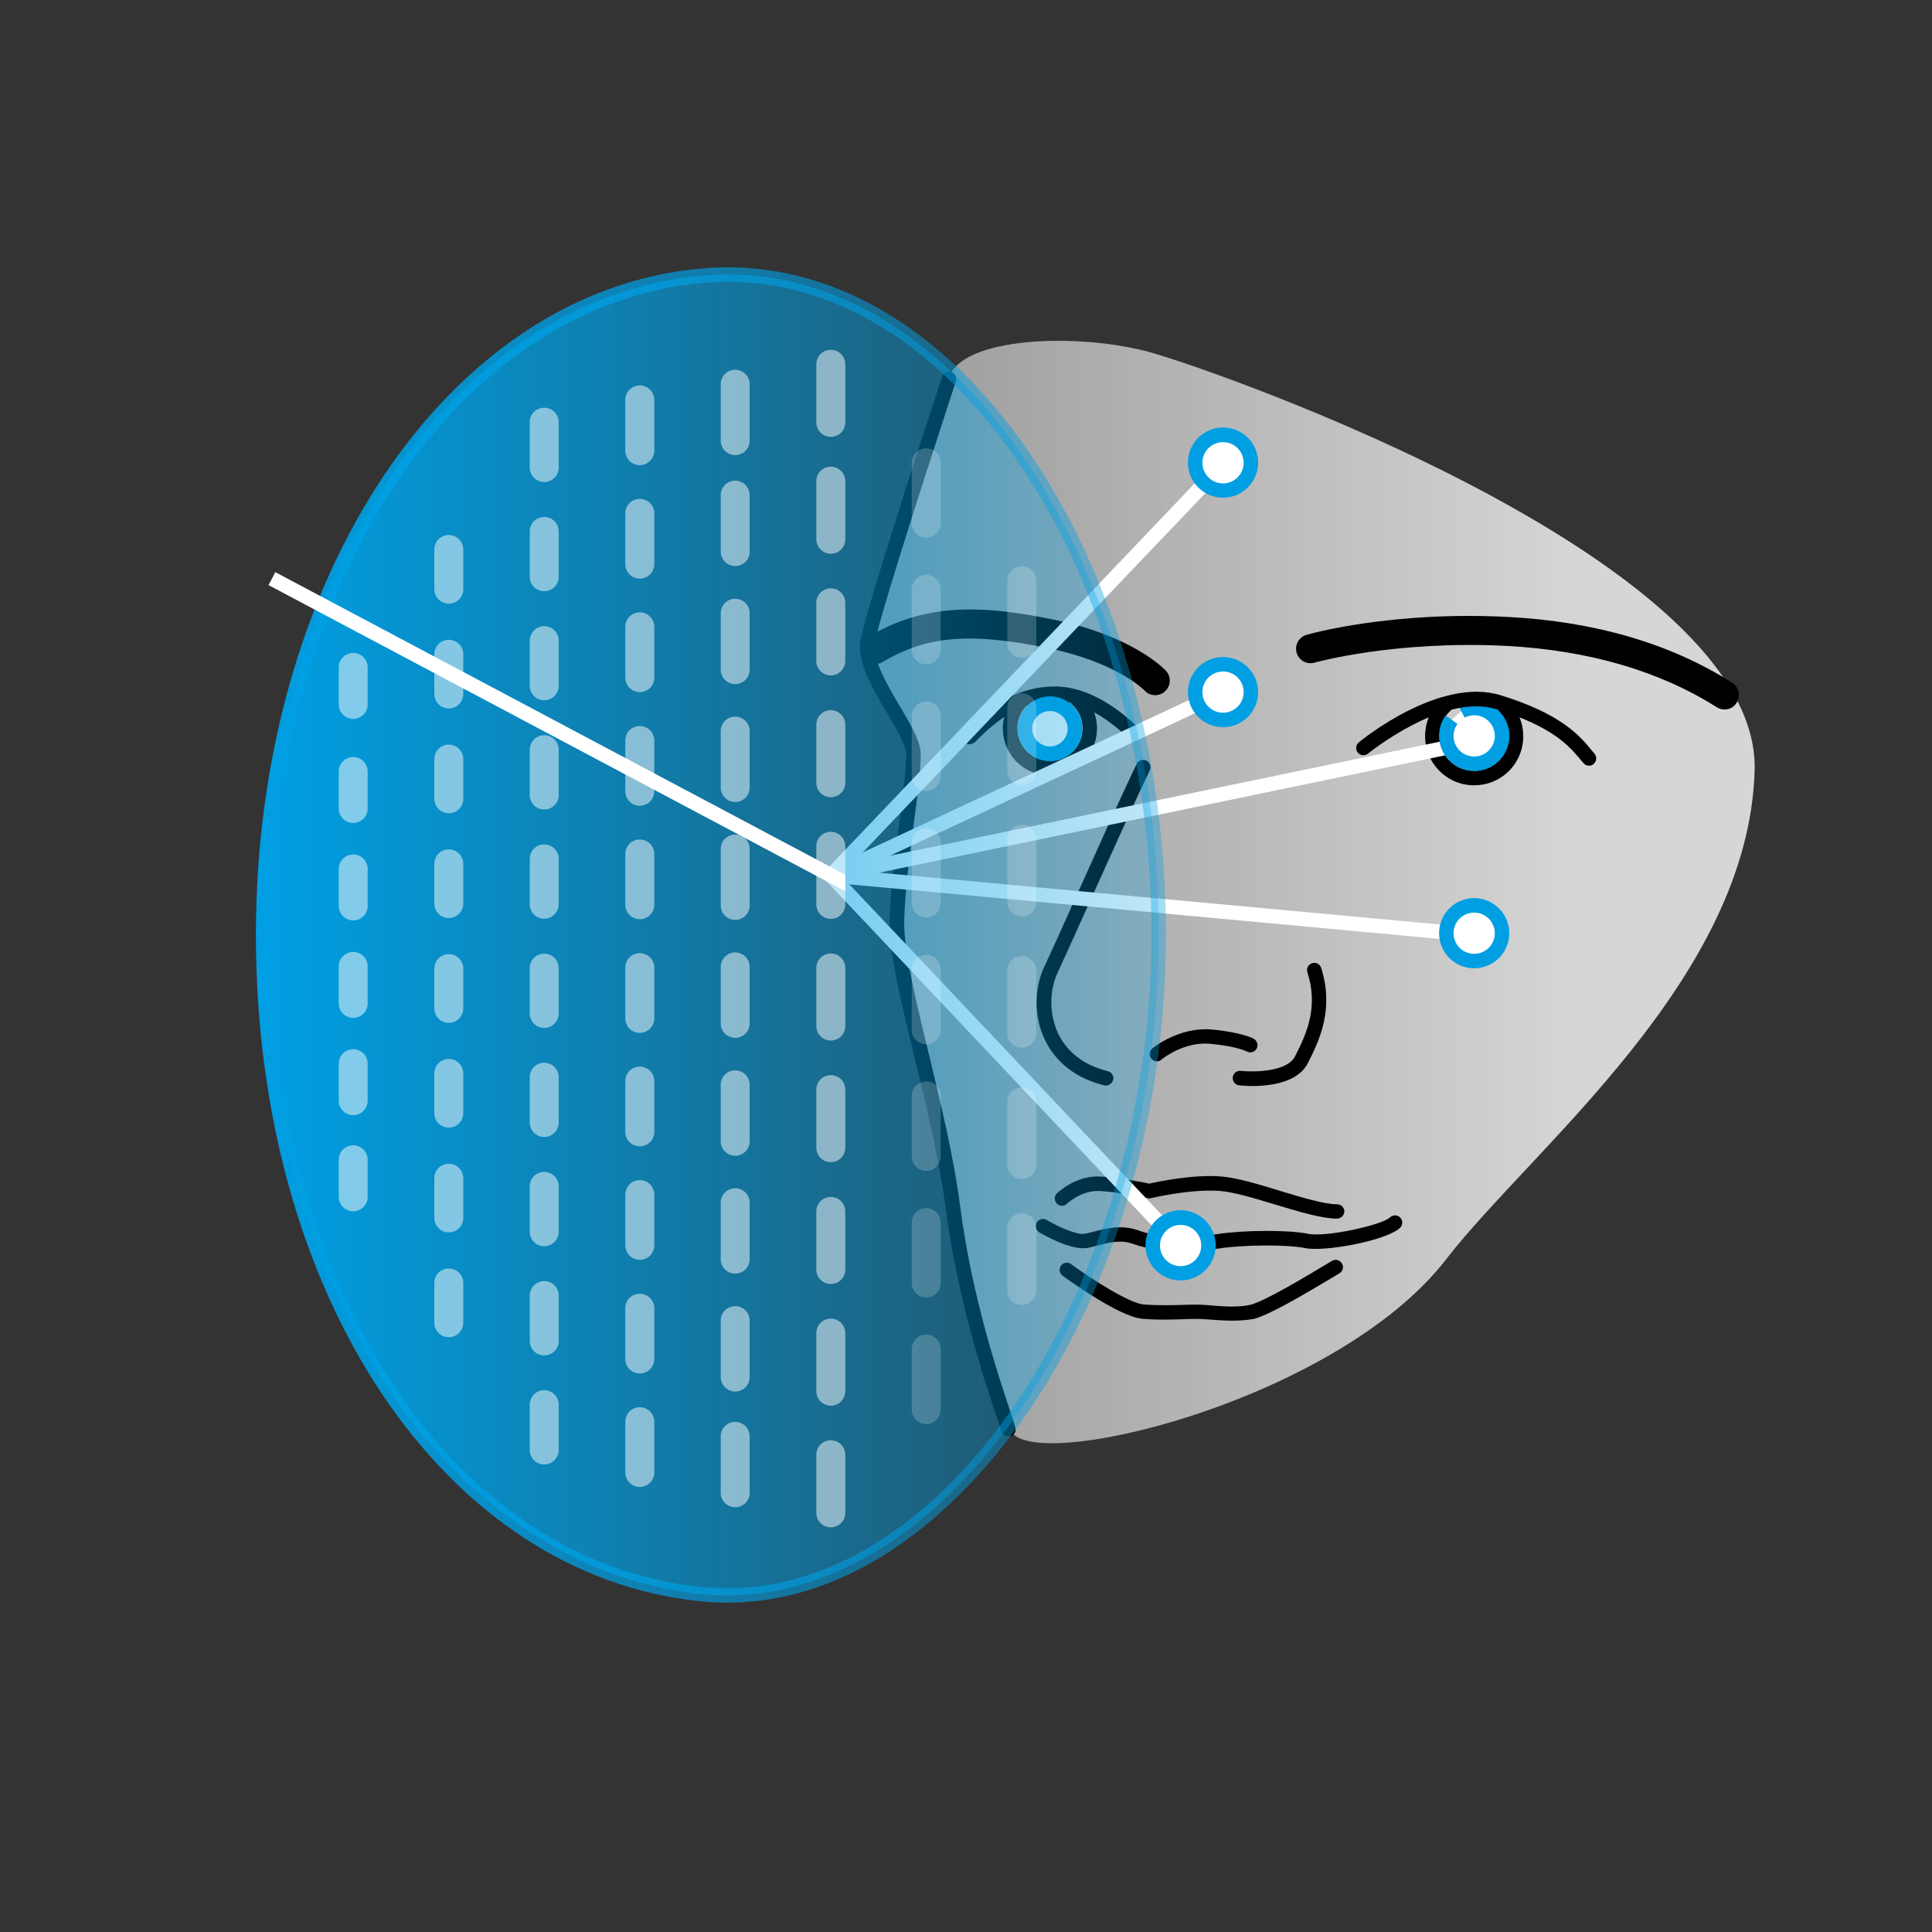 <?xml version="1.0" encoding="utf-8"?>
<!-- Generator: Adobe Illustrator 23.0.3, SVG Export Plug-In . SVG Version: 6.00 Build 0)  -->
<svg version="1.1" id="Ebene_1" xmlns="http://www.w3.org/2000/svg" xmlns:xlink="http://www.w3.org/1999/xlink" x="0px" y="0px"
	 viewBox="0 0 113.39 113.39" style="enable-background:new 0 0 113.39 113.39;" xml:space="preserve">
<rect x="0" y="0" width="113.39" height="113.39" fill="#333333" stroke="none"/>
<style type="text/css">
	.st0{opacity:0.8;}
	.st1{fill:url(#SVGID_1_);}
	.st2{fill:#FFFFFF;}
	.st3{fill:#009FE3;}
	.st4{fill:url(#SVGID_2_);}
	.st5{fill:url(#SVGID_3_);}
	.st6{opacity:0.2;}
	.st7{opacity:0.5;}
</style>
<g class="st0">
	
		<linearGradient id="SVGID_1_" gradientUnits="userSpaceOnUse" x1="50.858" y1="61.536" x2="102.983" y2="61.536" gradientTransform="matrix(1 0 0 -1 0 113.89)">
		<stop  offset="0" style="stop-color:#B3B3B3"/>
		<stop  offset="0.807" style="stop-color:#FFFFFF"/>
	</linearGradient>
	<path class="st1" d="M59.28,83.87c-0.44-1.36-2.56-6.75-3.37-12.98c-0.81-6.24-3.4-13.59-3.3-16.94c0.1-3.35,1.07-8.37,0.96-9.79
		c-0.1-1.42-2.99-4.62-2.69-6.49c0.3-1.88,4.8-15.44,4.8-15.44c0.66-2.48,7.65-2.72,11.84-1.55s35.81,12.29,35.46,24.54
		S89.91,67.4,84.88,73.9C78.39,82.31,60.17,86.64,59.28,83.87z"/>
</g>
<g>
	<path d="M86.52,46.09c-0.03,0-0.07,0-0.1,0c-0.77-0.03-1.48-0.35-2.01-0.92c-1.08-1.16-1.02-2.99,0.14-4.08
		c0.17-0.16,0.44-0.15,0.6,0.02c0.16,0.17,0.15,0.44-0.02,0.6c-0.82,0.76-0.87,2.05-0.1,2.88c0.37,0.4,0.87,0.63,1.42,0.65
		c0.55,0.02,1.06-0.17,1.46-0.54c0.82-0.76,0.87-2.05,0.1-2.88c-0.16-0.17-0.15-0.44,0.02-0.6s0.44-0.15,0.6,0.02
		c1.08,1.16,1.02,2.99-0.14,4.08C87.95,45.82,87.25,46.09,86.52,46.09z"/>
	<path d="M61.61,45.52c-0.69,0-1.35-0.26-1.86-0.73c-1.12-1.03-1.2-2.78-0.17-3.9c0.16-0.17,0.43-0.19,0.6-0.03s0.18,0.43,0.03,0.6
		c-0.71,0.78-0.66,1.99,0.12,2.7c0.38,0.34,0.87,0.52,1.38,0.5c0.51-0.02,0.98-0.24,1.33-0.62c0.71-0.78,0.66-1.99-0.12-2.7
		c-0.17-0.16-0.18-0.43-0.03-0.6c0.16-0.17,0.43-0.19,0.6-0.03c1.12,1.03,1.2,2.78,0.17,3.9c-0.5,0.54-1.18,0.86-1.92,0.89
		C61.7,45.52,61.66,45.52,61.61,45.52z"/>
	<path d="M56.89,43.68c-0.11,0-0.22-0.04-0.3-0.12c-0.17-0.17-0.17-0.44,0-0.6c0.93-0.93,2.67-2.67,5.33-2.67
		c2.59,0,4.78,2.33,4.88,2.43c0.16,0.17,0.15,0.44-0.02,0.6s-0.44,0.15-0.6-0.02c-0.02-0.02-2.04-2.16-4.25-2.16
		c-2.3,0-3.82,1.52-4.72,2.43C57.11,43.63,57,43.68,56.89,43.68z"/>
	<path d="M67.8,40.8c-0.23,0-0.46-0.09-0.62-0.27c-0.04-0.04-1.64-1.66-5.66-2.49c-4.58-0.94-7.12-0.73-9.71,0.81
		c-0.4,0.24-0.92,0.11-1.17-0.29c-0.24-0.4-0.11-0.93,0.29-1.17c3.39-2.02,6.69-1.89,10.93-1.02c4.65,0.96,6.49,2.91,6.57,3
		c0.32,0.35,0.29,0.88-0.05,1.2C68.21,40.73,68,40.8,67.8,40.8z"/>
	<path d="M101.22,41.64c-0.16,0-0.31-0.04-0.46-0.13c-3.36-2.13-7.51-3.34-12.32-3.6c-6.59-0.34-11.24,0.97-11.29,0.98
		c-0.45,0.13-0.92-0.13-1.05-0.58s0.13-0.92,0.58-1.05c0.2-0.06,4.99-1.41,11.84-1.05c5.11,0.27,9.53,1.56,13.14,3.86
		c0.4,0.25,0.51,0.78,0.26,1.17C101.78,41.5,101.5,41.64,101.22,41.64z"/>
	<path d="M64.91,63.71c-0.03,0-0.07,0-0.1-0.01c-2.07-0.51-3.04-1.74-3.49-2.68c-0.64-1.34-0.64-2.99-0.02-4.31
		c0.39-0.82,1.1-2.4,1.92-4.23c1.19-2.65,2.53-5.65,3.49-7.64c0.1-0.21,0.35-0.3,0.57-0.2c0.21,0.1,0.3,0.35,0.2,0.57
		c-0.95,1.99-2.29,4.98-3.48,7.62c-0.82,1.83-1.54,3.42-1.92,4.24c-0.51,1.08-0.5,2.48,0.02,3.58c0.53,1.11,1.54,1.88,2.92,2.22
		c0.23,0.06,0.37,0.29,0.31,0.51C65.27,63.58,65.1,63.71,64.91,63.71z"/>
	<path d="M67.9,62.29c-0.12,0-0.24-0.05-0.33-0.16c-0.15-0.18-0.12-0.45,0.06-0.6c0.06-0.05,1.57-1.26,3.45-1.11
		c1.77,0.16,2.44,0.51,2.51,0.55c0.2,0.12,0.27,0.38,0.16,0.58c-0.12,0.21-0.38,0.27-0.58,0.16c0,0-0.59-0.31-2.16-0.45
		c-1.55-0.14-2.82,0.91-2.84,0.92C68.09,62.26,68,62.29,67.9,62.29z"/>
	<path d="M73.48,63.74c-0.38,0-0.66-0.03-0.75-0.04c-0.23-0.02-0.4-0.23-0.38-0.47c0.02-0.23,0.24-0.41,0.47-0.38
		c0.73,0.08,2.71,0.07,3.18-0.84c0.72-1.4,1.38-2.93,0.73-4.95c-0.07-0.22,0.05-0.46,0.28-0.53c0.22-0.07,0.46,0.05,0.53,0.28
		c0.74,2.33-0.02,4.11-0.79,5.6C76.16,63.56,74.48,63.74,73.48,63.74z"/>
	<path d="M69.44,73.42c-1.06,0-2.13-0.12-2.86-0.39c-0.78-0.3-1.48-0.11-2.16,0.07c-0.21,0.05-0.41,0.11-0.6,0.14
		c-0.92,0.17-2.51-0.73-2.82-0.91c-0.2-0.12-0.27-0.38-0.15-0.58c0.12-0.2,0.38-0.27,0.58-0.15c0.66,0.39,1.78,0.9,2.24,0.81
		c0.17-0.03,0.35-0.08,0.54-0.13c0.73-0.19,1.65-0.43,2.68-0.04c1.09,0.42,3.16,0.41,4.55,0.19c1.55-0.24,4.19-0.25,5.32-0.02
		c1.06,0.22,4.35-0.51,4.82-0.96c0.17-0.16,0.44-0.16,0.6,0.01c0.16,0.17,0.16,0.44-0.01,0.6c-0.76,0.74-4.4,1.43-5.58,1.19
		c-1.04-0.21-3.58-0.2-5.02,0.02C70.93,73.36,70.19,73.42,69.44,73.42z"/>
	<path d="M78.46,71.52c-0.88,0-2.21-0.4-3.6-0.82c-1.19-0.36-2.41-0.73-3.24-0.8c-1.74-0.14-4.05,0.42-4.07,0.42l-0.1,0.02
		l-0.1-0.02c-0.02,0-1.65-0.37-2.86-0.42c-1.05-0.03-1.86,0.73-1.86,0.74c-0.17,0.17-0.44,0.17-0.6,0c-0.17-0.17-0.17-0.44,0-0.6
		c0.04-0.04,1.09-1.05,2.5-0.99c1.13,0.04,2.54,0.34,2.92,0.42c0.48-0.11,2.56-0.56,4.25-0.42c0.92,0.08,2.19,0.46,3.42,0.84
		c1.28,0.39,2.6,0.79,3.36,0.79c0.23,0,0.42,0.19,0.42,0.42S78.7,71.52,78.46,71.52z"/>
	<path d="M72.31,77.51c-0.49,0-0.97-0.04-1.38-0.07c-0.54-0.04-0.79-0.04-1.29-0.02c-0.7,0.02-1.65,0.06-2.59-0.02
		c-1.35-0.11-4.36-2.29-4.69-2.53c-0.19-0.14-0.23-0.41-0.09-0.59c0.14-0.19,0.41-0.23,0.59-0.09c1.2,0.88,3.42,2.3,4.26,2.37
		c0.89,0.07,1.82,0.04,2.5,0.02c0.54-0.02,0.81-0.02,1.38,0.03c0.71,0.06,1.67,0.14,2.38-0.03c0.84-0.2,3.4-1.74,4.36-2.32L78.18,74
		c0.2-0.12,0.46-0.05,0.58,0.16c0.12,0.2,0.05,0.46-0.16,0.58l-0.42,0.25c-1.8,1.08-3.75,2.21-4.6,2.42
		C73.18,77.48,72.74,77.51,72.31,77.51z"/>
	<path d="M59.18,84.3c-0.18,0-0.35-0.12-0.41-0.3c-0.07-0.22-0.17-0.55-0.32-0.97c-0.73-2.21-2.26-6.82-2.94-12.08
		c-0.38-2.89-1.15-6.09-1.84-8.91c-0.82-3.36-1.52-6.26-1.46-8.1c0.05-1.76,0.34-3.94,0.59-5.87c0.22-1.66,0.42-3.23,0.38-3.87
		c-0.04-0.5-0.58-1.42-1.1-2.31c-0.84-1.42-1.79-3.04-1.58-4.28c0.31-1.89,4.61-14.95,4.79-15.5c0.07-0.22,0.31-0.34,0.54-0.27
		c0.22,0.07,0.34,0.31,0.27,0.54c-0.04,0.14-4.46,13.55-4.76,15.37c-0.15,0.94,0.71,2.41,1.48,3.71c0.62,1.06,1.17,1.98,1.21,2.68
		c0.05,0.73-0.14,2.19-0.38,4.04c-0.25,1.91-0.53,4.07-0.58,5.79c-0.05,1.73,0.64,4.58,1.44,7.88c0.69,2.84,1.47,6.06,1.85,9
		c0.67,5.17,2.18,9.73,2.91,11.92c0.14,0.43,0.25,0.77,0.32,1s-0.06,0.46-0.29,0.53C59.26,84.29,59.22,84.3,59.18,84.3z"/>
</g>
<path class="st2" d="M48.76,51.8c-0.2,0-0.37-0.14-0.42-0.34c-0.05-0.23,0.1-0.46,0.33-0.5l37.76-7.83c0.23-0.04,0.46,0.1,0.5,0.33
	c0.05,0.23-0.1,0.46-0.33,0.5l-37.76,7.83C48.82,51.79,48.79,51.8,48.76,51.8z"/>
<path class="st2" d="M69.29,73.52c-0.11,0-0.23-0.04-0.31-0.13L48.45,51.66c-0.16-0.17-0.15-0.44,0.02-0.6
	c0.17-0.16,0.44-0.15,0.6,0.02L69.6,72.8c0.16,0.17,0.15,0.44-0.02,0.6C69.5,73.48,69.39,73.52,69.29,73.52z"/>
<path class="st2" d="M48.76,51.8c-0.11,0-0.21-0.04-0.29-0.12c-0.17-0.16-0.18-0.43-0.01-0.6l23.02-24.14
	c0.16-0.17,0.43-0.18,0.6-0.01c0.17,0.16,0.18,0.43,0.01,0.6L49.07,51.67C48.98,51.75,48.87,51.8,48.76,51.8z"/>
<path class="st2" d="M86.64,55.3c-0.01,0-0.03,0-0.04,0l-37.88-3.5c-0.23-0.02-0.41-0.23-0.38-0.46s0.23-0.41,0.46-0.38l37.88,3.5
	c0.23,0.02,0.41,0.23,0.38,0.46C87.04,55.13,86.86,55.3,86.64,55.3z"/>
<path class="st2" d="M48.76,51.8c-0.16,0-0.31-0.09-0.39-0.25c-0.1-0.21-0.01-0.47,0.21-0.56L71.6,40.24
	c0.21-0.1,0.47-0.01,0.57,0.21c0.1,0.21,0.01,0.47-0.21,0.56L48.94,51.76C48.88,51.78,48.82,51.8,48.76,51.8z"/>
<g>
	<path class="st2" d="M85.77,41.74c0.23-0.12,0.48-0.19,0.76-0.19c0.9,0,1.63,0.73,1.63,1.63s-0.73,1.63-1.63,1.63
		c-0.9,0-1.63-0.73-1.63-1.63c0-0.36,0.11-0.68,0.31-0.95"/>
	<path class="st3" d="M86.52,45.25c-1.14,0-2.06-0.92-2.06-2.06c0-0.44,0.13-0.85,0.39-1.2l0.69,0.5c-0.15,0.21-0.23,0.45-0.23,0.7
		c0,0.67,0.54,1.21,1.21,1.21s1.21-0.54,1.21-1.21s-0.54-1.21-1.21-1.21c-0.2,0-0.39,0.05-0.56,0.14l-0.39-0.75
		c0.29-0.15,0.62-0.23,0.96-0.23c1.13,0,2.06,0.92,2.06,2.06C88.58,44.32,87.66,45.25,86.52,45.25z"/>
</g>
<g>
	<circle class="st2" cx="61.62" cy="42.78" r="1.47"/>
	<path class="st3" d="M61.62,44.67c-1.04,0-1.89-0.85-1.89-1.9s0.85-1.9,1.89-1.9s1.89,0.85,1.89,1.9S62.66,44.67,61.62,44.67z
		 M61.62,41.73c-0.58,0-1.04,0.47-1.04,1.04s0.47,1.04,1.04,1.04s1.04-0.47,1.04-1.04S62.19,41.73,61.62,41.73z"/>
</g>
<g>
	<circle class="st2" cx="86.52" cy="54.77" r="1.63"/>
	<path class="st3" d="M86.52,56.83c-1.14,0-2.06-0.92-2.06-2.06c0-1.13,0.92-2.06,2.06-2.06c1.13,0,2.06,0.92,2.06,2.06
		C88.58,55.91,87.65,56.83,86.52,56.83z M86.52,53.56c-0.67,0-1.21,0.54-1.21,1.21s0.54,1.21,1.21,1.21s1.21-0.54,1.21-1.21
		S87.18,53.56,86.52,53.56z"/>
</g>
<g>
	<circle class="st2" cx="71.78" cy="40.62" r="1.63"/>
	<path class="st3" d="M71.78,42.68c-1.14,0-2.06-0.92-2.06-2.06c0-1.14,0.92-2.06,2.06-2.06c1.13,0,2.06,0.92,2.06,2.06
		C73.84,41.76,72.92,42.68,71.78,42.68z M71.78,39.41c-0.67,0-1.21,0.54-1.21,1.21s0.54,1.21,1.21,1.21s1.21-0.54,1.21-1.21
		S72.45,39.41,71.78,39.41z"/>
</g>
<g>
	<circle class="st2" cx="71.78" cy="27.16" r="1.63"/>
	<path class="st3" d="M71.78,29.21c-1.14,0-2.06-0.92-2.06-2.06s0.92-2.06,2.06-2.06c1.13,0,2.06,0.92,2.06,2.06
		S72.92,29.21,71.78,29.21z M71.78,25.95c-0.67,0-1.21,0.54-1.21,1.21s0.54,1.21,1.21,1.21s1.21-0.54,1.21-1.21
		S72.45,25.95,71.78,25.95z"/>
</g>
<g>
	<circle class="st2" cx="69.29" cy="73.09" r="1.63"/>
	<path class="st3" d="M69.29,75.15c-1.14,0-2.06-0.92-2.06-2.06s0.92-2.06,2.06-2.06c1.13,0,2.06,0.92,2.06,2.06
		S70.42,75.15,69.29,75.15z M69.29,71.89c-0.67,0-1.21,0.54-1.21,1.21s0.54,1.21,1.21,1.21s1.21-0.54,1.21-1.21
		S69.96,71.89,69.29,71.89z"/>
</g>
<g>
	
		<linearGradient id="SVGID_2_" gradientUnits="userSpaceOnUse" x1="15.45" y1="59.016" x2="68.01" y2="59.016" gradientTransform="matrix(1 0 0 -1 0 113.89)">
		<stop  offset="0" style="stop-color:#009FE3"/>
		<stop  offset="1" style="stop-color:#009FE3;stop-opacity:0.25"/>
	</linearGradient>
	<path class="st4" d="M68.01,54.87c0,21.37-12.76,40.11-26.83,38.69c-14.42-1.45-25.73-17.32-25.73-38.69s11.3-37.38,25.73-38.69
		C56.12,14.83,68.01,33.5,68.01,54.87z"/>
	
		<linearGradient id="SVGID_3_" gradientUnits="userSpaceOnUse" x1="15.02" y1="59.015" x2="68.43" y2="59.015" gradientTransform="matrix(1 0 0 -1 0 113.89)">
		<stop  offset="0" style="stop-color:#009FE3"/>
		<stop  offset="1" style="stop-color:#009FE3;stop-opacity:0.35"/>
	</linearGradient>
	<path class="st5" d="M42.68,94.06c-0.52,0-1.03-0.03-1.55-0.08C26,92.46,15.02,76.01,15.02,54.87c0-20.95,11.23-37.77,26.12-39.11
		c5.19-0.47,10.25,1.41,14.66,5.44c7.79,7.12,12.63,20.02,12.63,33.67c0,13.53-5.02,26.47-13.09,33.77
		C51.4,92.21,47.05,94.06,42.68,94.06z M42.69,16.54c-0.49,0-0.98,0.02-1.47,0.07c-14.45,1.31-25.35,17.76-25.35,38.27
		c0,20.7,10.66,36.79,25.35,38.27c4.64,0.46,9.32-1.31,13.55-5.13c7.78-7.04,12.81-20.05,12.81-33.14
		c0-13.42-4.74-26.08-12.36-33.05C51.42,18.35,47.11,16.54,42.69,16.54z"/>
</g>
<g class="st6">
	<path class="st2" d="M54.36,31.56c-0.47,0-0.85-0.38-0.85-0.85v-3.55c0-0.47,0.38-0.85,0.85-0.85s0.85,0.38,0.85,0.85v3.55
		C55.21,31.18,54.83,31.56,54.36,31.56z"/>
	<g>
		<path class="st2" d="M54.36,38.99c-0.47,0-0.85-0.38-0.85-0.85v-3.55c0-0.47,0.38-0.85,0.85-0.85s0.85,0.38,0.85,0.85v3.55
			C55.21,38.61,54.83,38.99,54.36,38.99z"/>
		<path class="st2" d="M54.36,46.42c-0.47,0-0.85-0.38-0.85-0.85v-3.55c0-0.47,0.38-0.85,0.85-0.85s0.85,0.38,0.85,0.85v3.55
			C55.21,46.04,54.83,46.42,54.36,46.42z"/>
		<path class="st2" d="M54.36,53.85c-0.47,0-0.85-0.38-0.85-0.85v-3.55c0-0.47,0.38-0.85,0.85-0.85s0.85,0.38,0.85,0.85V53
			C55.21,53.47,54.83,53.85,54.36,53.85z"/>
		<path class="st2" d="M54.36,61.29c-0.47,0-0.85-0.38-0.85-0.85v-3.55c0-0.47,0.38-0.85,0.85-0.85s0.85,0.38,0.85,0.85v3.55
			C55.21,60.9,54.83,61.29,54.36,61.29z"/>
		<path class="st2" d="M54.36,68.72c-0.47,0-0.85-0.38-0.85-0.85v-3.55c0-0.47,0.38-0.85,0.85-0.85s0.85,0.38,0.85,0.85v3.55
			C55.21,68.34,54.83,68.72,54.36,68.72z"/>
		<path class="st2" d="M54.36,76.15c-0.47,0-0.85-0.38-0.85-0.85v-3.55c0-0.47,0.38-0.85,0.85-0.85s0.85,0.38,0.85,0.85v3.55
			C55.21,75.77,54.83,76.15,54.36,76.15z"/>
	</g>
	<path class="st2" d="M54.36,83.58c-0.47,0-0.85-0.38-0.85-0.85v-3.55c0-0.47,0.38-0.85,0.85-0.85s0.85,0.38,0.85,0.85v3.55
		C55.21,83.2,54.83,83.58,54.36,83.58z"/>
</g>
<g class="st6">
	<g>
		<path class="st2" d="M59.97,46.07c-0.47,0-0.85-0.38-0.85-0.85v-3.68c0-0.47,0.38-0.85,0.85-0.85s0.85,0.38,0.85,0.85v3.68
			C60.82,45.69,60.44,46.07,59.97,46.07z"/>
		<path class="st2" d="M59.97,38.61c-0.47,0-0.85-0.38-0.85-0.85v-3.68c0-0.47,0.38-0.85,0.85-0.85s0.85,0.38,0.85,0.85v3.68
			C60.82,38.23,60.44,38.61,59.97,38.61z"/>
		<path class="st2" d="M59.97,53.78c-0.47,0-0.85-0.38-0.85-0.85v-3.68c0-0.47,0.38-0.85,0.85-0.85s0.85,0.38,0.85,0.85v3.68
			C60.82,53.4,60.44,53.78,59.97,53.78z"/>
		<path class="st2" d="M59.97,61.49c-0.47,0-0.85-0.38-0.85-0.85v-3.68c0-0.47,0.38-0.85,0.85-0.85s0.85,0.38,0.85,0.85v3.68
			C60.82,61.11,60.44,61.49,59.97,61.49z"/>
		<path class="st2" d="M59.97,69.2c-0.47,0-0.85-0.38-0.85-0.85v-3.68c0-0.47,0.38-0.85,0.85-0.85s0.85,0.38,0.85,0.85v3.68
			C60.82,68.82,60.44,69.2,59.97,69.2z"/>
		<path class="st2" d="M59.97,76.59c-0.47,0-0.85-0.38-0.85-0.85v-3.68c0-0.47,0.38-0.85,0.85-0.85s0.85,0.38,0.85,0.85v3.68
			C60.82,76.21,60.44,76.59,59.97,76.59z"/>
	</g>
</g>
<g class="st7">
	<g>
		<path class="st2" d="M43.15,33.22c-0.47,0-0.85-0.38-0.85-0.85v-3.31c0-0.47,0.38-0.85,0.85-0.85S44,28.6,44,29.07v3.31
			C44,32.84,43.62,33.22,43.15,33.22z"/>
		<path class="st2" d="M43.15,26.71c-0.47,0-0.85-0.38-0.85-0.85v-3.31c0-0.47,0.38-0.85,0.85-0.85S44,22.09,44,22.56v3.31
			C44,26.33,43.62,26.71,43.15,26.71z"/>
		<g>
			<path class="st2" d="M43.15,40.15c-0.47,0-0.85-0.38-0.85-0.85v-3.31c0-0.47,0.38-0.85,0.85-0.85S44,35.52,44,35.99v3.31
				C44,39.76,43.62,40.15,43.15,40.15z"/>
			<path class="st2" d="M43.15,47.07c-0.47,0-0.85-0.38-0.85-0.85v-3.31c0-0.47,0.38-0.85,0.85-0.85S44,42.44,44,42.91v3.31
				C44,46.69,43.62,47.07,43.15,47.07z"/>
			<path class="st2" d="M43.15,53.99c-0.47,0-0.85-0.38-0.85-0.85v-3.31c0-0.47,0.38-0.85,0.85-0.85S44,49.36,44,49.83v3.31
				C44,53.61,43.62,53.99,43.15,53.99z"/>
			<path class="st2" d="M43.15,60.91c-0.47,0-0.85-0.38-0.85-0.85v-3.31c0-0.47,0.38-0.85,0.85-0.85S44,56.28,44,56.75v3.31
				C44,60.53,43.62,60.91,43.15,60.91z"/>
			<path class="st2" d="M43.15,67.83c-0.47,0-0.85-0.38-0.85-0.85v-3.31c0-0.47,0.38-0.85,0.85-0.85S44,63.2,44,63.67v3.31
				C44,67.45,43.62,67.83,43.15,67.83z"/>
			<path class="st2" d="M43.15,74.75c-0.47,0-0.85-0.38-0.85-0.85v-3.31c0-0.47,0.38-0.85,0.85-0.85S44,70.12,44,70.59v3.31
				C44,74.37,43.62,74.75,43.15,74.75z"/>
		</g>
		<path class="st2" d="M43.15,81.67c-0.47,0-0.85-0.38-0.85-0.85v-3.31c0-0.47,0.38-0.85,0.85-0.85S44,77.04,44,77.51v3.31
			C44,81.29,43.62,81.67,43.15,81.67z"/>
		<path class="st2" d="M43.15,88.46c-0.47,0-0.85-0.38-0.85-0.85V84.3c0-0.47,0.38-0.85,0.85-0.85S44,83.84,44,84.31v3.31
			C44,88.08,43.62,88.46,43.15,88.46z"/>
	</g>
	<g>
		<path class="st2" d="M48.76,32.5c-0.47,0-0.85-0.38-0.85-0.85v-3.41c0-0.47,0.38-0.85,0.85-0.85s0.85,0.38,0.85,0.85v3.41
			C49.61,32.12,49.23,32.5,48.76,32.5z"/>
		<path class="st2" d="M48.76,25.64c-0.47,0-0.85-0.38-0.85-0.85v-3.41c0-0.47,0.38-0.85,0.85-0.85s0.85,0.38,0.85,0.85v3.41
			C49.61,25.26,49.23,25.64,48.76,25.64z"/>
		<g>
			<path class="st2" d="M48.76,39.64c-0.47,0-0.85-0.38-0.85-0.85v-3.41c0-0.47,0.38-0.85,0.85-0.85s0.85,0.38,0.85,0.85v3.41
				C49.61,39.26,49.23,39.64,48.76,39.64z"/>
			<path class="st2" d="M48.76,46.79c-0.47,0-0.85-0.38-0.85-0.85v-3.41c0-0.47,0.38-0.85,0.85-0.85s0.85,0.38,0.85,0.85v3.41
				C49.61,46.41,49.23,46.79,48.76,46.79z"/>
			<path class="st2" d="M48.76,53.93c-0.47,0-0.85-0.38-0.85-0.85v-3.41c0-0.47,0.38-0.85,0.85-0.85s0.85,0.38,0.85,0.85v3.41
				C49.61,53.55,49.23,53.93,48.76,53.93z"/>
			<path class="st2" d="M48.76,61.07c-0.47,0-0.85-0.38-0.85-0.85v-3.41c0-0.47,0.38-0.85,0.85-0.85s0.85,0.38,0.85,0.85v3.41
				C49.61,60.69,49.23,61.07,48.76,61.07z"/>
			<path class="st2" d="M48.76,68.21c-0.47,0-0.85-0.38-0.85-0.85v-3.41c0-0.47,0.38-0.85,0.85-0.85s0.85,0.38,0.85,0.85v3.41
				C49.61,67.83,49.23,68.21,48.76,68.21z"/>
			<path class="st2" d="M48.76,75.36c-0.47,0-0.85-0.38-0.85-0.85V71.1c0-0.47,0.38-0.85,0.85-0.85s0.85,0.38,0.85,0.85v3.41
				C49.61,74.98,49.23,75.36,48.76,75.36z"/>
		</g>
		<path class="st2" d="M48.76,82.5c-0.47,0-0.85-0.38-0.85-0.85v-3.41c0-0.47,0.38-0.85,0.85-0.85s0.85,0.38,0.85,0.85v3.41
			C49.61,82.12,49.23,82.5,48.76,82.5z"/>
		<path class="st2" d="M48.76,89.64c-0.47,0-0.85-0.38-0.85-0.85v-3.41c0-0.47,0.38-0.85,0.85-0.85s0.85,0.38,0.85,0.85v3.41
			C49.61,89.26,49.23,89.64,48.76,89.64z"/>
	</g>
	<g>
		<path class="st2" d="M37.55,27.3c-0.47,0-0.85-0.38-0.85-0.85v-2.98c0-0.47,0.38-0.85,0.85-0.85S38.4,23,38.4,23.46v2.98
			C38.4,26.92,38.02,27.3,37.55,27.3z"/>
		<path class="st2" d="M37.55,33.96c-0.47,0-0.85-0.38-0.85-0.85v-2.98c0-0.47,0.38-0.85,0.85-0.85s0.85,0.38,0.85,0.85v2.98
			C38.4,33.58,38.02,33.96,37.55,33.96z"/>
		<path class="st2" d="M37.55,40.62c-0.47,0-0.85-0.38-0.85-0.85v-2.98c0-0.47,0.38-0.85,0.85-0.85s0.85,0.38,0.85,0.85v2.98
			C38.4,40.24,38.02,40.62,37.55,40.62z"/>
		<path class="st2" d="M37.55,47.29c-0.47,0-0.85-0.38-0.85-0.85v-2.98c0-0.47,0.38-0.85,0.85-0.85s0.85,0.38,0.85,0.85v2.98
			C38.4,46.91,38.02,47.29,37.55,47.29z"/>
		<path class="st2" d="M37.55,53.95c-0.47,0-0.85-0.38-0.85-0.85v-2.98c0-0.47,0.38-0.85,0.85-0.85s0.85,0.38,0.85,0.85v2.98
			C38.4,53.57,38.02,53.95,37.55,53.95z"/>
		<path class="st2" d="M37.55,60.62c-0.47,0-0.85-0.38-0.85-0.85v-2.98c0-0.47,0.38-0.85,0.85-0.85s0.85,0.38,0.85,0.85v2.98
			C38.4,60.24,38.02,60.62,37.55,60.62z"/>
		<path class="st2" d="M37.55,67.28c-0.47,0-0.85-0.38-0.85-0.85v-2.98c0-0.47,0.38-0.85,0.85-0.85s0.85,0.38,0.85,0.85v2.98
			C38.4,66.9,38.02,67.28,37.55,67.28z"/>
		<path class="st2" d="M37.55,73.94c-0.47,0-0.85-0.38-0.85-0.85v-2.98c0-0.47,0.38-0.85,0.85-0.85s0.85,0.38,0.85,0.85v2.98
			C38.4,73.56,38.02,73.94,37.55,73.94z"/>
		<path class="st2" d="M37.55,80.61c-0.47,0-0.85-0.38-0.85-0.85v-2.98c0-0.47,0.38-0.85,0.85-0.85s0.85,0.38,0.85,0.85v2.98
			C38.4,80.23,38.02,80.61,37.55,80.61z"/>
		<path class="st2" d="M37.55,87.27c-0.47,0-0.85-0.38-0.85-0.85v-2.98c0-0.47,0.38-0.85,0.85-0.85s0.85,0.38,0.85,0.85v2.98
			C38.4,86.89,38.02,87.27,37.55,87.27z"/>
	</g>
	<g>
		<path class="st2" d="M31.94,28.29c-0.47,0-0.85-0.38-0.85-0.85v-2.66c0-0.47,0.38-0.85,0.85-0.85c0.47,0,0.85,0.38,0.85,0.85v2.66
			C32.79,27.91,32.41,28.29,31.94,28.29z"/>
		<path class="st2" d="M31.94,34.7c-0.47,0-0.85-0.38-0.85-0.85v-2.66c0-0.47,0.38-0.85,0.85-0.85c0.47,0,0.85,0.38,0.85,0.85v2.66
			C32.79,34.32,32.41,34.7,31.94,34.7z"/>
		<path class="st2" d="M31.94,41.1c-0.47,0-0.85-0.38-0.85-0.85V37.6c0-0.47,0.38-0.85,0.85-0.85c0.47,0,0.85,0.38,0.85,0.85v2.66
			C32.79,40.72,32.41,41.1,31.94,41.1z"/>
		<path class="st2" d="M31.94,47.51c-0.47,0-0.85-0.38-0.85-0.85V44c0-0.47,0.38-0.85,0.85-0.85c0.47,0,0.85,0.38,0.85,0.85v2.66
			C32.79,47.13,32.41,47.51,31.94,47.51z"/>
		<path class="st2" d="M31.94,53.92c-0.47,0-0.85-0.38-0.85-0.85v-2.66c0-0.47,0.38-0.85,0.85-0.85c0.47,0,0.85,0.38,0.85,0.85v2.66
			C32.79,53.54,32.41,53.92,31.94,53.92z"/>
		<path class="st2" d="M31.94,60.33c-0.47,0-0.85-0.38-0.85-0.85v-2.66c0-0.47,0.38-0.85,0.85-0.85c0.47,0,0.85,0.38,0.85,0.85v2.66
			C32.79,59.94,32.41,60.33,31.94,60.33z"/>
		<path class="st2" d="M31.94,66.73c-0.47,0-0.85-0.38-0.85-0.85v-2.66c0-0.47,0.38-0.85,0.85-0.85c0.47,0,0.85,0.38,0.85,0.85v2.66
			C32.79,66.35,32.41,66.73,31.94,66.73z"/>
		<path class="st2" d="M31.94,73.14c-0.47,0-0.85-0.38-0.85-0.85v-2.66c0-0.47,0.38-0.85,0.85-0.85c0.47,0,0.85,0.38,0.85,0.85v2.66
			C32.79,72.76,32.41,73.14,31.94,73.14z"/>
		<path class="st2" d="M31.94,79.55c-0.47,0-0.85-0.38-0.85-0.85v-2.66c0-0.47,0.38-0.85,0.85-0.85c0.47,0,0.85,0.38,0.85,0.85v2.66
			C32.79,79.17,32.41,79.55,31.94,79.55z"/>
		<path class="st2" d="M31.94,85.95c-0.47,0-0.85-0.38-0.85-0.85v-2.66c0-0.47,0.38-0.85,0.85-0.85c0.47,0,0.85,0.38,0.85,0.85v2.66
			C32.79,85.57,32.41,85.95,31.94,85.95z"/>
	</g>
	<g>
		<path class="st2" d="M26.34,35.43c-0.47,0-0.85-0.38-0.85-0.85v-2.33c0-0.47,0.38-0.85,0.85-0.85s0.85,0.38,0.85,0.85v2.33
			C27.19,35.05,26.81,35.43,26.34,35.43z"/>
		<path class="st2" d="M26.34,41.58c-0.47,0-0.85-0.38-0.85-0.85V38.4c0-0.47,0.38-0.85,0.85-0.85s0.85,0.38,0.85,0.85v2.33
			C27.19,41.2,26.81,41.58,26.34,41.58z"/>
		<path class="st2" d="M26.34,47.73c-0.47,0-0.85-0.38-0.85-0.85v-2.33c0-0.47,0.38-0.85,0.85-0.85s0.85,0.38,0.85,0.85v2.33
			C27.19,47.35,26.81,47.73,26.34,47.73z"/>
		<path class="st2" d="M26.34,53.88c-0.47,0-0.85-0.38-0.85-0.85V50.7c0-0.47,0.38-0.85,0.85-0.85s0.85,0.38,0.85,0.85v2.33
			C27.19,53.5,26.81,53.88,26.34,53.88z"/>
		<path class="st2" d="M26.34,60.03c-0.47,0-0.85-0.38-0.85-0.85v-2.33c0-0.47,0.38-0.85,0.85-0.85s0.85,0.38,0.85,0.85v2.33
			C27.19,59.65,26.81,60.03,26.34,60.03z"/>
		<path class="st2" d="M26.34,66.18c-0.47,0-0.85-0.38-0.85-0.85V63c0-0.47,0.38-0.85,0.85-0.85s0.85,0.38,0.85,0.85v2.33
			C27.19,65.8,26.81,66.18,26.34,66.18z"/>
		<path class="st2" d="M26.34,72.33c-0.47,0-0.85-0.38-0.85-0.85v-2.33c0-0.47,0.38-0.85,0.85-0.85s0.85,0.38,0.85,0.85v2.33
			C27.19,71.95,26.81,72.33,26.34,72.33z"/>
		<path class="st2" d="M26.34,78.48c-0.47,0-0.85-0.38-0.85-0.85V75.3c0-0.47,0.38-0.85,0.85-0.85s0.85,0.38,0.85,0.85v2.33
			C27.19,78.1,26.81,78.48,26.34,78.48z"/>
	</g>
	<g>
		<path class="st2" d="M20.73,48.3c-0.47,0-0.85-0.38-0.85-0.85v-2.17c0-0.47,0.38-0.85,0.85-0.85s0.85,0.38,0.85,0.85v2.17
			C21.58,47.92,21.2,48.3,20.73,48.3z"/>
		<path class="st2" d="M20.73,42.19c-0.47,0-0.85-0.38-0.85-0.85v-2.17c0-0.47,0.38-0.85,0.85-0.85s0.85,0.38,0.85,0.85v2.17
			C21.58,41.81,21.2,42.19,20.73,42.19z"/>
		<path class="st2" d="M20.73,54.02c-0.47,0-0.85-0.38-0.85-0.85V51c0-0.47,0.38-0.85,0.85-0.85s0.85,0.38,0.85,0.85v2.17
			C21.58,53.64,21.2,54.02,20.73,54.02z"/>
		<path class="st2" d="M20.73,59.74c-0.47,0-0.85-0.38-0.85-0.85v-2.17c0-0.47,0.38-0.85,0.85-0.85s0.85,0.38,0.85,0.85v2.17
			C21.58,59.36,21.2,59.74,20.73,59.74z"/>
		<path class="st2" d="M20.73,65.45c-0.47,0-0.85-0.38-0.85-0.85v-2.17c0-0.47,0.38-0.85,0.85-0.85s0.85,0.38,0.85,0.85v2.17
			C21.58,65.07,21.2,65.45,20.73,65.45z"/>
		<path class="st2" d="M20.73,71.09c-0.47,0-0.85-0.38-0.85-0.85v-2.17c0-0.47,0.38-0.85,0.85-0.85s0.85,0.38,0.85,0.85v2.17
			C21.58,70.71,21.2,71.09,20.73,71.09z"/>
	</g>
</g>
<polygon class="st2" points="49.6,52.3 15.76,34.34 16.16,33.58 49.61,51.34 "/>
<path d="M93.26,44.94c-0.12,0-0.24-0.05-0.32-0.15l-0.19-0.22c-0.64-0.76-1.6-1.92-4.94-2.95c-3.12-0.96-7.47,2.57-7.52,2.61
	c-0.18,0.15-0.45,0.12-0.6-0.06s-0.12-0.45,0.06-0.6c0.19-0.16,4.74-3.86,8.31-2.77c3.59,1.1,4.69,2.42,5.34,3.22l0.18,0.21
	c0.15,0.18,0.13,0.45-0.04,0.6C93.46,44.91,93.36,44.94,93.26,44.94z"/>
</svg>
